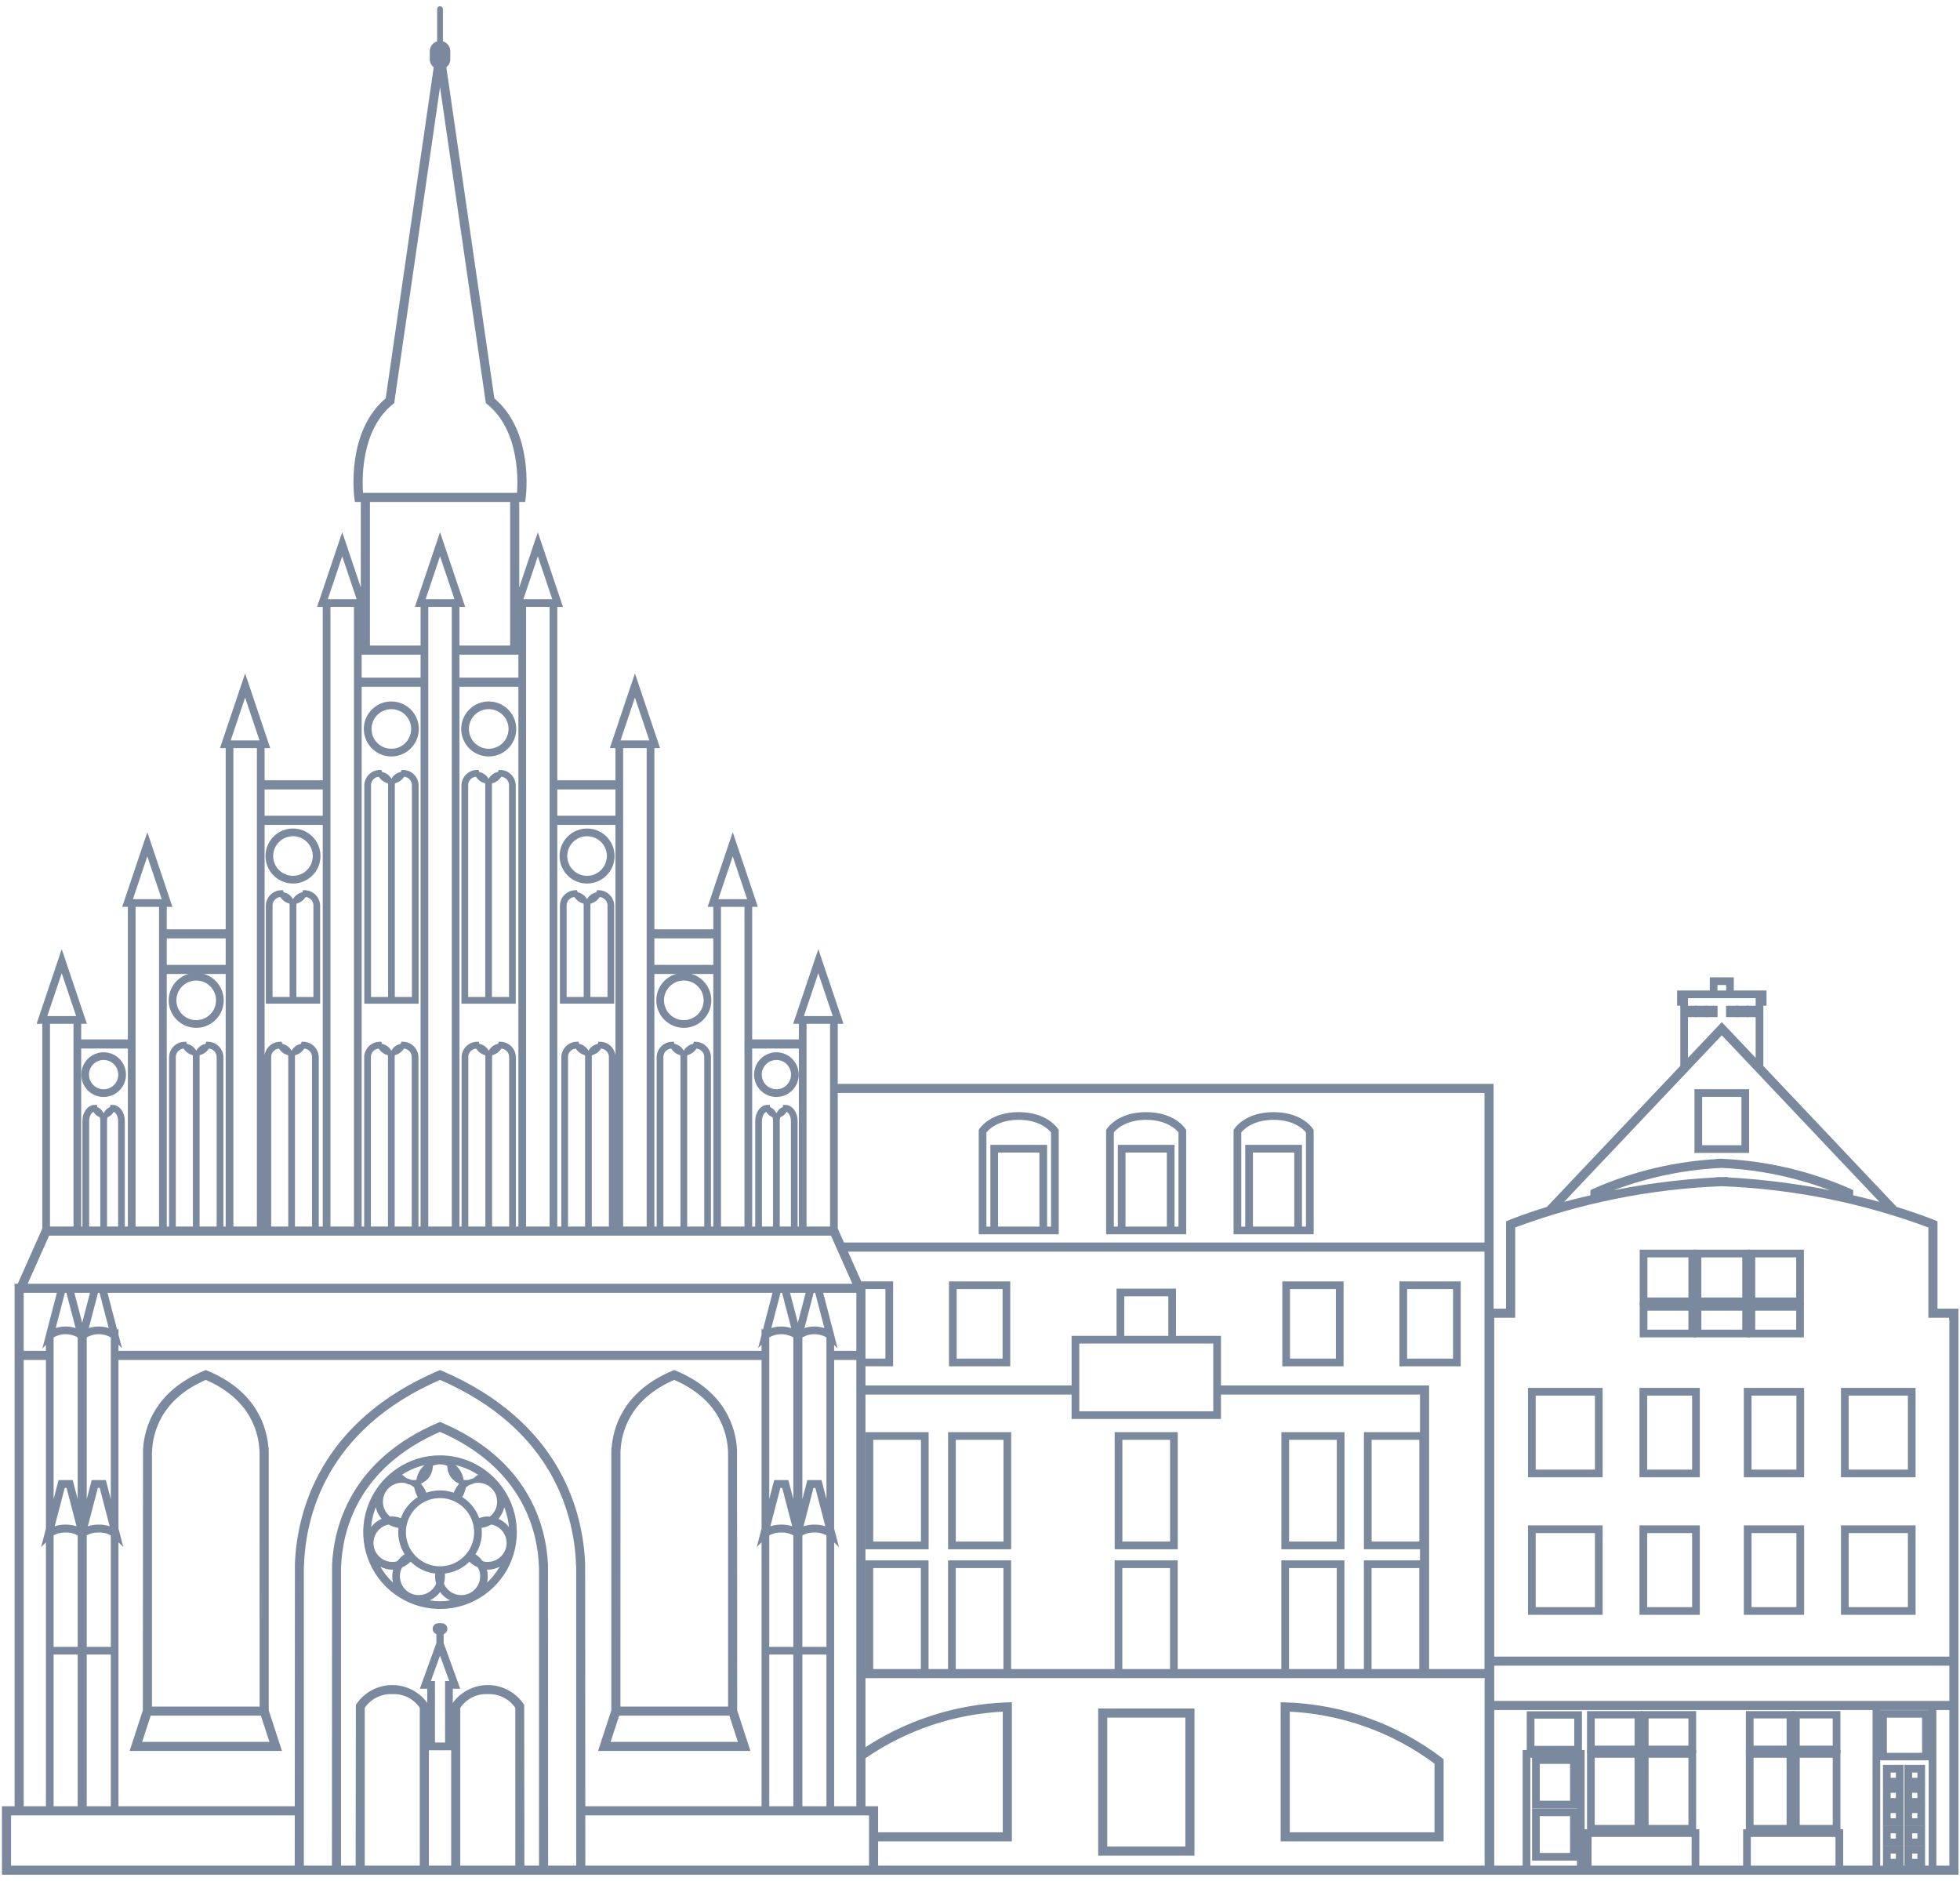<svg width="298" height="286" viewBox="0 0 298 286" fill="none" xmlns="http://www.w3.org/2000/svg">
<path d="M40.483 220.739L40.475 220.419H40.458C40.281 217.258 38.817 211.825 31.417 208.737L31.292 208.688L31.169 208.737C23.761 211.825 22.296 217.258 22.119 220.419L22.094 260.078L20.225 265.815H42.356L40.483 260.078V220.739ZM22.728 220.995L22.735 220.748C22.831 217.809 24.069 212.434 31.292 209.372C38.507 212.434 39.746 217.809 39.84 220.748L39.849 259.814H22.728V220.995ZM41.483 265.182H21.098L22.641 260.448H39.936L41.483 265.182Z" fill="#7A899E" stroke="#7A899E" stroke-width="0.75" stroke-miterlimit="10"/>
<path d="M29.836 148.27C29.083 148.269 28.346 148.491 27.72 148.909C27.093 149.327 26.605 149.921 26.316 150.616C26.027 151.311 25.951 152.077 26.097 152.815C26.243 153.554 26.605 154.233 27.137 154.766C27.669 155.299 28.347 155.662 29.085 155.81C29.823 155.958 30.589 155.883 31.285 155.596C31.981 155.308 32.576 154.821 32.995 154.195C33.414 153.57 33.638 152.834 33.639 152.081C33.638 151.072 33.237 150.104 32.524 149.39C31.811 148.675 30.845 148.273 29.836 148.27V148.27ZM29.836 155.464C29.165 155.465 28.51 155.267 27.952 154.895C27.395 154.523 26.96 153.994 26.703 153.375C26.446 152.756 26.379 152.074 26.509 151.417C26.64 150.759 26.962 150.155 27.436 149.681C27.91 149.207 28.514 148.885 29.172 148.754C29.829 148.624 30.511 148.691 31.13 148.948C31.749 149.205 32.278 149.64 32.65 150.197C33.022 150.755 33.22 151.41 33.219 152.081C33.218 152.978 32.861 153.838 32.227 154.472C31.593 155.106 30.733 155.463 29.836 155.464V155.464Z" fill="#7A899E" stroke="#7A899E" stroke-width="0.75" stroke-miterlimit="10"/>
<path d="M15.76 166.396C16.358 166.395 16.942 166.217 17.439 165.884C17.936 165.552 18.323 165.079 18.551 164.526C18.78 163.974 18.839 163.366 18.722 162.78C18.606 162.193 18.317 161.655 17.895 161.232C17.472 160.809 16.933 160.521 16.347 160.404C15.76 160.287 15.152 160.347 14.6 160.575C14.047 160.804 13.575 161.191 13.242 161.688C12.909 162.185 12.732 162.769 12.731 163.367C12.731 164.17 13.05 164.94 13.618 165.508C14.186 166.076 14.956 166.395 15.76 166.396V166.396ZM15.76 160.766C16.275 160.766 16.778 160.92 17.206 161.207C17.634 161.494 17.968 161.901 18.164 162.377C18.361 162.854 18.412 163.378 18.31 163.883C18.209 164.388 17.96 164.852 17.595 165.216C17.23 165.579 16.766 165.827 16.26 165.927C15.755 166.026 15.231 165.974 14.755 165.776C14.28 165.578 13.873 165.244 13.588 164.815C13.302 164.386 13.15 163.882 13.151 163.367C13.152 162.676 13.428 162.014 13.917 161.527C14.406 161.039 15.069 160.765 15.76 160.766V160.766Z" fill="#7A899E" stroke="#7A899E" stroke-width="0.75" stroke-miterlimit="10"/>
<path d="M63.272 119.492C63.287 118.96 63.091 118.444 62.726 118.057C62.361 117.669 61.857 117.442 61.325 117.426C61.209 117.816 60.971 118.158 60.645 118.401C60.319 118.645 59.923 118.776 59.516 118.776C59.109 118.776 58.714 118.645 58.388 118.401C58.062 118.158 57.823 117.816 57.707 117.426C57.176 117.443 56.673 117.671 56.309 118.058C55.945 118.445 55.749 118.961 55.764 119.492V152.22H63.272V119.492ZM59.383 151.94H56.036V119.492C56.02 119.262 56.052 119.032 56.129 118.815C56.205 118.598 56.326 118.399 56.483 118.231C56.64 118.063 56.83 117.929 57.041 117.837C57.252 117.745 57.48 117.698 57.71 117.698C57.94 117.698 58.167 117.745 58.379 117.837C58.59 117.929 58.779 118.063 58.937 118.231C59.093 118.399 59.214 118.598 59.291 118.815C59.368 119.032 59.399 119.262 59.383 119.492V151.94ZM63 151.94H59.654V119.492C59.638 119.262 59.669 119.032 59.746 118.815C59.823 118.598 59.943 118.399 60.1 118.231C60.257 118.062 60.447 117.928 60.658 117.836C60.869 117.744 61.097 117.697 61.327 117.697C61.557 117.697 61.785 117.744 61.996 117.836C62.207 117.928 62.397 118.062 62.554 118.231C62.711 118.399 62.831 118.598 62.908 118.815C62.985 119.032 63.016 119.262 63 119.492V151.94Z" fill="#7A899E" stroke="#7A899E" stroke-width="0.75" stroke-miterlimit="10"/>
<path d="M48.299 137.779C48.315 137.247 48.119 136.731 47.755 136.343C47.391 135.955 46.888 135.727 46.356 135.708C46.242 136.1 46.005 136.444 45.678 136.689C45.352 136.934 44.955 137.066 44.547 137.066C44.139 137.066 43.742 136.934 43.416 136.689C43.09 136.444 42.852 136.1 42.738 135.708C42.206 135.726 41.703 135.953 41.338 136.342C40.973 136.73 40.777 137.246 40.792 137.779V152.212H48.299V137.779ZM44.414 151.94H41.064V137.779C41.048 137.549 41.08 137.319 41.158 137.103C41.235 136.886 41.356 136.688 41.513 136.52C41.67 136.352 41.86 136.218 42.071 136.127C42.281 136.035 42.509 135.988 42.739 135.988C42.969 135.988 43.196 136.035 43.407 136.127C43.618 136.218 43.808 136.352 43.965 136.52C44.122 136.688 44.243 136.886 44.32 137.103C44.397 137.319 44.429 137.549 44.414 137.779V151.94ZM48.027 151.94H44.686V137.779C44.67 137.549 44.701 137.319 44.778 137.103C44.855 136.887 44.975 136.688 45.132 136.52C45.289 136.352 45.478 136.218 45.689 136.127C45.9 136.035 46.127 135.988 46.357 135.988C46.586 135.988 46.813 136.035 47.024 136.127C47.235 136.218 47.424 136.352 47.581 136.52C47.738 136.688 47.858 136.887 47.935 137.103C48.012 137.319 48.043 137.549 48.027 137.779V151.94Z" fill="#7A899E" stroke="#7A899E" stroke-width="0.75" stroke-miterlimit="10"/>
<path d="M111.71 260.078L111.685 220.419C111.508 217.258 110.043 211.825 102.634 208.737L102.512 208.688L102.388 208.737C94.988 211.825 93.523 217.258 93.346 220.419H93.329L93.321 220.739V260.078L91.449 265.815H113.578L111.71 260.078ZM93.963 220.748C94.058 217.809 95.296 212.434 102.512 209.372C109.735 212.434 110.974 217.809 111.068 220.748L111.076 220.995V259.814H93.955L93.963 220.748ZM93.868 260.448H111.163L112.706 265.182H92.321L93.868 260.448Z" fill="#7A899E" stroke="#7A899E" stroke-width="0.75" stroke-miterlimit="10"/>
<path d="M66.902 221.628C64.667 221.628 62.482 222.291 60.623 223.532C58.765 224.774 57.316 226.539 56.461 228.604C55.605 230.67 55.381 232.942 55.817 235.134C56.253 237.327 57.33 239.34 58.91 240.921C60.491 242.502 62.504 243.578 64.697 244.014C66.889 244.45 69.161 244.227 71.227 243.371C73.292 242.516 75.057 241.067 76.299 239.209C77.541 237.35 78.204 235.165 78.204 232.93C78.2 229.934 77.008 227.061 74.889 224.943C72.771 222.824 69.898 221.632 66.902 221.628V221.628ZM74.281 224.978C73.79 224.749 73.255 224.629 72.713 224.625C72.323 225.026 71.811 225.287 71.257 225.366C70.702 225.445 70.137 225.337 69.651 225.06C69.164 224.783 68.783 224.353 68.568 223.836C68.353 223.319 68.315 222.745 68.461 222.204C70.638 222.519 72.667 223.486 74.281 224.978V224.978ZM70.15 225.497C70.134 225.611 70.111 225.724 70.08 225.835C69.669 226.286 69.376 226.832 69.228 227.423C68.492 227.114 67.701 226.954 66.902 226.954C66.103 226.954 65.313 227.114 64.577 227.423C64.428 226.832 64.136 226.286 63.725 225.835C63.694 225.724 63.67 225.611 63.655 225.497C63.654 225.07 63.737 224.647 63.9 224.252C64.063 223.858 64.302 223.499 64.604 223.197C64.906 222.895 65.264 222.655 65.658 222.491C66.053 222.328 66.475 222.243 66.902 222.243C67.329 222.243 67.752 222.328 68.146 222.491C68.541 222.655 68.899 222.895 69.201 223.197C69.502 223.499 69.742 223.858 69.904 224.252C70.067 224.647 70.151 225.07 70.15 225.497V225.497ZM72.462 232.93C72.463 234.03 72.138 235.105 71.527 236.02C70.916 236.935 70.048 237.649 69.032 238.07C68.016 238.492 66.898 238.602 65.819 238.388C64.74 238.174 63.749 237.645 62.971 236.867C62.193 236.089 61.663 235.099 61.448 234.02C61.233 232.941 61.343 231.823 61.764 230.806C62.185 229.79 62.898 228.922 63.812 228.31C64.727 227.699 65.802 227.373 66.902 227.373C68.376 227.375 69.788 227.961 70.83 229.003C71.873 230.044 72.459 231.457 72.462 232.93V232.93ZM65.342 222.204C65.489 222.745 65.451 223.319 65.236 223.836C65.021 224.352 64.64 224.783 64.153 225.06C63.667 225.337 63.102 225.445 62.548 225.366C61.993 225.287 61.481 225.026 61.091 224.625C60.549 224.628 60.014 224.749 59.523 224.978C61.137 223.486 63.166 222.519 65.342 222.204V222.204ZM58.552 226.271C58.817 225.937 59.145 225.659 59.518 225.452C59.891 225.245 60.301 225.114 60.724 225.065C61.148 225.017 61.577 225.053 61.987 225.171C62.396 225.289 62.779 225.487 63.112 225.752C63.21 225.835 63.255 225.941 63.342 226.023C63.435 226.635 63.681 227.213 64.058 227.704C63.362 228.082 62.748 228.596 62.252 229.215C61.757 229.834 61.39 230.545 61.173 231.308C60.703 231.064 60.184 230.929 59.654 230.913C59.531 230.913 59.411 230.946 59.288 230.955C59.218 230.906 59.136 230.888 59.066 230.832C58.733 230.566 58.455 230.237 58.249 229.864C58.043 229.491 57.912 229.081 57.864 228.658C57.817 228.234 57.853 227.805 57.971 227.396C58.089 226.986 58.286 226.604 58.552 226.271V226.271ZM56.02 232.93C56.03 231.004 56.559 229.116 57.551 227.464C57.445 227.87 57.409 228.29 57.444 228.708C57.553 229.626 58.008 230.467 58.717 231.061C57.819 231.289 57.042 231.852 56.547 232.634C56.335 232.987 56.186 233.374 56.106 233.778C56.082 233.498 56.02 233.218 56.02 232.93H56.02ZM56.901 232.856C57.128 232.494 57.424 232.181 57.772 231.934C58.12 231.686 58.514 231.51 58.93 231.416C59.021 231.399 59.115 231.399 59.21 231.39C59.753 231.735 60.378 231.928 61.021 231.95C60.96 232.273 60.927 232.601 60.922 232.93C60.924 234.178 61.32 235.394 62.053 236.404C61.504 236.683 61.033 237.096 60.687 237.606C60.586 237.66 60.482 237.707 60.374 237.746C60.137 237.802 59.894 237.829 59.651 237.828C58.918 237.823 58.208 237.572 57.634 237.116C57.061 236.659 56.657 236.023 56.489 235.309C56.392 234.893 56.379 234.462 56.449 234.041C56.52 233.62 56.674 233.217 56.901 232.856V232.856ZM56.757 236.782C57.091 237.236 57.527 237.605 58.03 237.861C58.532 238.117 59.087 238.252 59.651 238.256C59.88 238.249 60.109 238.221 60.333 238.174C59.956 239.015 59.912 239.968 60.21 240.841C60.361 241.261 60.59 241.649 60.885 241.985C59.002 240.721 57.559 238.903 56.757 236.782H56.757ZM62.26 242.553C61.876 242.368 61.533 242.109 61.25 241.791C60.967 241.473 60.749 241.102 60.61 240.7C60.466 240.299 60.405 239.873 60.429 239.447C60.453 239.022 60.562 238.605 60.75 238.223C60.812 238.124 60.882 238.031 60.959 237.943C61.533 237.714 62.04 237.343 62.432 236.865C62.957 237.464 63.596 237.951 64.314 238.298C65.031 238.644 65.81 238.843 66.606 238.881C66.477 239.484 66.504 240.11 66.683 240.7C66.662 240.815 66.634 240.928 66.598 241.038C66.222 241.813 65.555 242.408 64.742 242.692C63.929 242.976 63.036 242.926 62.26 242.553H62.26ZM66.902 243.812C65.825 243.798 64.757 243.62 63.733 243.285C64.388 243.277 65.028 243.091 65.585 242.748C66.142 242.404 66.596 241.916 66.898 241.335C66.898 241.342 66.902 241.342 66.902 241.342C66.902 241.342 66.906 241.342 66.906 241.335C67.208 241.916 67.662 242.404 68.219 242.747C68.776 243.091 69.416 243.277 70.071 243.285C69.047 243.62 67.979 243.798 66.902 243.812V243.812ZM71.544 242.553C70.768 242.926 69.876 242.976 69.063 242.692C68.25 242.408 67.582 241.813 67.207 241.038C67.171 240.927 67.141 240.815 67.12 240.7C67.3 240.11 67.327 239.484 67.198 238.881C67.993 238.843 68.773 238.644 69.49 238.298C70.207 237.951 70.847 237.464 71.371 236.865C71.764 237.342 72.271 237.713 72.845 237.943C72.921 238.031 72.991 238.124 73.055 238.223C73.242 238.605 73.351 239.022 73.375 239.447C73.399 239.873 73.338 240.299 73.195 240.7C73.055 241.102 72.837 241.473 72.554 241.791C72.271 242.109 71.928 242.368 71.544 242.552V242.553ZM72.919 241.985C73.214 241.649 73.443 241.261 73.594 240.841C73.892 239.968 73.848 239.015 73.471 238.174C73.696 238.221 73.924 238.249 74.154 238.256C74.717 238.252 75.272 238.116 75.775 237.861C76.277 237.605 76.713 237.236 77.048 236.782C76.245 238.903 74.802 240.721 72.919 241.985V241.985ZM77.315 235.309C77.146 236.023 76.743 236.659 76.17 237.115C75.597 237.572 74.887 237.823 74.154 237.828C73.91 237.829 73.667 237.802 73.429 237.746C73.322 237.707 73.217 237.66 73.117 237.606C72.77 237.096 72.3 236.682 71.75 236.404C72.222 235.774 72.558 235.053 72.736 234.286C72.914 233.519 72.93 232.723 72.784 231.95C73.427 231.928 74.052 231.735 74.595 231.39C74.689 231.399 74.784 231.399 74.875 231.416C75.291 231.51 75.684 231.687 76.032 231.934C76.38 232.181 76.676 232.494 76.903 232.856C77.129 233.218 77.283 233.621 77.353 234.042C77.424 234.463 77.411 234.893 77.315 235.309V235.309ZM77.784 232.93C77.784 233.218 77.722 233.498 77.697 233.778C77.618 233.374 77.469 232.987 77.257 232.634C76.762 231.852 75.985 231.289 75.088 231.061C75.796 230.467 76.251 229.626 76.36 228.708C76.395 228.29 76.359 227.87 76.254 227.464C77.246 229.116 77.774 231.004 77.784 232.93V232.93ZM75.94 228.658C75.895 229.082 75.766 229.493 75.559 229.866C75.353 230.24 75.074 230.568 74.738 230.832C74.668 230.888 74.586 230.906 74.516 230.955C74.392 230.946 74.274 230.913 74.15 230.913C73.621 230.929 73.102 231.064 72.631 231.308C72.414 230.545 72.047 229.834 71.552 229.215C71.056 228.596 70.442 228.082 69.746 227.704C70.123 227.213 70.369 226.635 70.462 226.023C70.549 225.941 70.595 225.835 70.692 225.752C71.195 225.353 71.804 225.112 72.444 225.059C73.083 225.005 73.724 225.143 74.286 225.454C74.847 225.765 75.304 226.235 75.599 226.805C75.893 227.375 76.012 228.02 75.94 228.658V228.658Z" fill="#7A899E" stroke="#7A899E" stroke-width="0.75" stroke-miterlimit="10"/>
<path d="M67.079 248.094H67.178C67.303 248.093 67.422 248.043 67.51 247.954C67.599 247.865 67.648 247.745 67.648 247.62C67.648 247.495 67.599 247.375 67.51 247.286C67.422 247.198 67.303 247.147 67.178 247.146H66.626C66.501 247.148 66.381 247.198 66.293 247.287C66.206 247.375 66.156 247.495 66.156 247.62C66.156 247.745 66.206 247.865 66.293 247.953C66.381 248.042 66.501 248.092 66.626 248.094H66.725V249.847L64.367 256.357H65.338V265.708H68.467V256.357H69.438L67.079 249.847V248.094ZM68.836 255.938H68.046V265.288H65.758V255.938H64.968L66.902 250.595L68.836 255.938Z" fill="#7A899E" stroke="#7A899E" stroke-width="0.75" stroke-miterlimit="10"/>
<path d="M103.968 148.27C103.215 148.27 102.479 148.493 101.853 148.911C101.227 149.329 100.739 149.924 100.451 150.619C100.163 151.315 100.087 152.08 100.234 152.818C100.381 153.557 100.743 154.235 101.275 154.768C101.807 155.3 102.485 155.663 103.223 155.81C103.962 155.958 104.727 155.883 105.423 155.595C106.118 155.308 106.713 154.82 107.132 154.195C107.551 153.569 107.775 152.833 107.775 152.081C107.775 151.071 107.374 150.102 106.66 149.387C105.946 148.673 104.978 148.271 103.968 148.27V148.27ZM103.968 155.464C103.297 155.464 102.642 155.265 102.085 154.893C101.528 154.52 101.094 153.991 100.838 153.372C100.582 152.753 100.515 152.071 100.646 151.414C100.777 150.757 101.1 150.153 101.574 149.68C102.048 149.206 102.652 148.884 103.31 148.754C103.967 148.624 104.648 148.691 105.267 148.948C105.886 149.205 106.415 149.64 106.786 150.198C107.158 150.755 107.356 151.411 107.355 152.081C107.355 152.525 107.267 152.965 107.097 153.376C106.926 153.787 106.677 154.16 106.362 154.474C106.048 154.788 105.674 155.037 105.263 155.207C104.853 155.377 104.412 155.464 103.968 155.464V155.464Z" fill="#7A899E" stroke="#7A899E" stroke-width="0.75" stroke-miterlimit="10"/>
<path d="M118.044 166.396C118.642 166.396 119.227 166.219 119.724 165.886C120.221 165.554 120.609 165.082 120.838 164.53C121.068 163.977 121.128 163.369 121.011 162.782C120.895 162.196 120.607 161.657 120.185 161.233C119.762 160.81 119.223 160.522 118.637 160.404C118.05 160.287 117.442 160.346 116.889 160.575C116.336 160.803 115.864 161.19 115.531 161.687C115.198 162.184 115.02 162.769 115.019 163.367C115.02 164.169 115.338 164.939 115.905 165.506C116.472 166.074 117.241 166.394 118.044 166.396V166.396ZM118.044 160.766C118.559 160.766 119.063 160.919 119.491 161.205C119.92 161.492 120.254 161.899 120.451 162.375C120.648 162.851 120.699 163.375 120.598 163.881C120.497 164.386 120.249 164.85 119.884 165.214C119.519 165.579 119.055 165.826 118.549 165.926C118.043 166.026 117.52 165.974 117.044 165.776C116.568 165.579 116.161 165.244 115.875 164.815C115.589 164.386 115.437 163.882 115.438 163.367C115.441 162.677 115.716 162.016 116.205 161.529C116.693 161.042 117.354 160.767 118.044 160.766V160.766Z" fill="#7A899E" stroke="#7A899E" stroke-width="0.75" stroke-miterlimit="10"/>
<path d="M76.096 117.426C75.98 117.816 75.742 118.158 75.416 118.401C75.09 118.645 74.694 118.776 74.287 118.776C73.881 118.776 73.485 118.645 73.159 118.401C72.833 118.158 72.594 117.816 72.479 117.426C71.947 117.442 71.443 117.669 71.078 118.057C70.713 118.444 70.517 118.96 70.532 119.492V152.22H78.039V119.492C78.055 118.961 77.859 118.445 77.494 118.058C77.13 117.67 76.627 117.443 76.096 117.426ZM74.15 151.94H70.804V119.492C70.788 119.263 70.819 119.032 70.896 118.815C70.973 118.598 71.094 118.399 71.25 118.231C71.407 118.063 71.597 117.929 71.808 117.837C72.019 117.745 72.247 117.698 72.477 117.698C72.707 117.698 72.935 117.745 73.146 117.837C73.357 117.929 73.547 118.063 73.704 118.231C73.861 118.399 73.981 118.598 74.058 118.815C74.135 119.032 74.166 119.263 74.15 119.492V151.94ZM77.767 151.94H74.421V119.492C74.405 119.263 74.437 119.032 74.513 118.815C74.59 118.598 74.711 118.399 74.868 118.231C75.025 118.063 75.215 117.929 75.425 117.837C75.636 117.745 75.864 117.698 76.094 117.698C76.324 117.698 76.552 117.745 76.763 117.837C76.974 117.929 77.164 118.063 77.321 118.231C77.478 118.399 77.598 118.598 77.675 118.815C77.752 119.032 77.783 119.263 77.767 119.492V151.94Z" fill="#7A899E" stroke="#7A899E" stroke-width="0.75" stroke-miterlimit="10"/>
<path d="M91.066 135.708C90.952 136.1 90.714 136.444 90.388 136.689C90.062 136.934 89.665 137.066 89.257 137.066C88.849 137.066 88.452 136.934 88.126 136.689C87.799 136.444 87.561 136.1 87.447 135.708C86.916 135.727 86.413 135.955 86.049 136.343C85.685 136.731 85.49 137.247 85.505 137.779V152.212H93.012V137.779C93.027 137.246 92.831 136.73 92.466 136.342C92.102 135.954 91.598 135.726 91.066 135.708V135.708ZM89.118 151.94H85.776V137.779C85.76 137.549 85.792 137.319 85.868 137.103C85.945 136.886 86.066 136.688 86.222 136.52C86.379 136.352 86.569 136.218 86.779 136.127C86.99 136.035 87.217 135.988 87.447 135.988C87.677 135.988 87.904 136.035 88.115 136.127C88.325 136.218 88.515 136.352 88.672 136.52C88.829 136.688 88.949 136.886 89.026 137.103C89.103 137.319 89.134 137.549 89.118 137.779V151.94ZM92.74 151.94H89.391V137.779C89.375 137.549 89.407 137.319 89.484 137.103C89.561 136.886 89.682 136.688 89.84 136.52C89.996 136.352 90.186 136.218 90.397 136.127C90.608 136.035 90.835 135.988 91.065 135.988C91.295 135.988 91.523 136.035 91.734 136.127C91.945 136.218 92.134 136.352 92.291 136.52C92.448 136.688 92.569 136.886 92.647 137.103C92.724 137.319 92.756 137.549 92.74 137.779V151.94Z" fill="#7A899E" stroke="#7A899E" stroke-width="0.75" stroke-miterlimit="10"/>
<path d="M226.078 165.786V189.27H128.202L128.515 189.905H226.078V254.11H216.908V211.001H185.262V203.462H178.426V196.284H170.137V203.462H163.301V211.001H131.21V207.339H135.417V195.18H131.133L131.14 195.535H130.86L127 186.85V165.786H226.078ZM207.747 218.097V235.152H216.274V237.589H207.742V254.11H204.034V237.589H195.189V254.11H178.686V237.589H169.845V254.11H153.357V237.589H144.516V254.11H140.804V237.589H131.964V254.11H131.21V211.635H163.301V215.348H185.262V211.635H216.274V218.097H207.747ZM216.171 218.517V234.733H208.166V218.517H216.171ZM216.163 238.009V254.11H208.162V238.009H216.163ZM203.614 238.009V254.11H195.609V238.009H203.614ZM178.265 238.009V254.11H170.265V238.009H178.265ZM152.938 238.009V254.11H144.936V238.009H152.938ZM140.384 238.009V254.11H132.384V238.009H140.384ZM184.842 203.881V214.928H163.72V203.881H184.842ZM170.557 203.462V196.704H178.007V203.462H170.557ZM131.21 206.919V195.6H134.996V206.919L131.21 206.919ZM131.21 274.976V267.099C137.582 262.669 145.084 260.145 152.838 259.822V278.927H133.136V274.976L131.21 274.976ZM126.448 232.436V206.375H130.576V274.976H126.448V233.564L126.847 233.967L126.448 232.436ZM126.448 205.742V203.528L126.637 203.725L126.445 202.967L124.671 196.168H130.576V205.742L126.448 205.742ZM116.163 203.528V205.742H17.641V203.528L17.831 203.716L17.641 202.992V202.861C17.624 202.878 17.628 202.869 17.612 202.885V202.878L17.539 202.605L15.863 196.168H117.941L116.266 202.605L116.192 202.878V202.885C116.176 202.869 116.18 202.878 116.163 202.861V202.992L115.974 203.716L116.163 203.528ZM7.776 250.743V233.202C8.433 232.787 9.201 232.581 9.977 232.609C10.757 232.579 11.527 232.789 12.184 233.211V250.743H7.776ZM12.184 251.163V274.976H7.776V251.163H12.184ZM9.977 232.157C9.211 232.137 8.453 232.316 7.776 232.675V232.626L9.549 225.826H10.409L12.184 232.634V232.675C11.504 232.317 10.745 232.139 9.977 232.157V232.157ZM10.763 225.382H9.195L7.776 230.823V203.124C7.818 203.087 7.863 203.054 7.911 203.025C8.536 202.654 9.25 202.458 9.977 202.458C10.705 202.458 11.419 202.654 12.044 203.025C12.13 203.083 12.151 203.1 12.184 203.124V230.823L10.763 225.382ZM7.916 202.523L9.574 196.168H10.385L12.044 202.523C11.403 202.204 10.696 202.037 9.98 202.037C9.264 202.037 8.557 202.204 7.916 202.523V202.523ZM10.825 196.168H14.172L12.496 202.589L10.825 196.168ZM14.612 196.168H15.423L17.081 202.523C16.439 202.204 15.733 202.037 15.017 202.037C14.3 202.037 13.594 202.204 12.953 202.523L14.612 196.168ZM12.813 251.163H17.221V274.976H12.813V251.163ZM12.813 250.743V233.202C13.471 232.787 14.238 232.581 15.015 232.609C15.795 232.579 16.564 232.789 17.221 233.211V250.743H12.813ZM15.015 232.157C14.249 232.138 13.49 232.316 12.813 232.675V232.626L14.586 225.826H15.447L17.221 232.634V232.675C16.542 232.317 15.782 232.139 15.015 232.157H15.015ZM15.801 225.382H14.233L12.813 230.823V203.124C12.855 203.087 12.9 203.054 12.948 203.025C13.574 202.654 14.287 202.458 15.014 202.458C15.742 202.458 16.456 202.654 17.081 203.025C17.167 203.083 17.188 203.1 17.221 203.124V230.823L15.801 225.382ZM118.381 196.168H119.193L120.85 202.523C120.209 202.204 119.503 202.037 118.786 202.037C118.07 202.037 117.364 202.204 116.723 202.523L118.381 196.168ZM116.583 251.163H120.991V274.976H116.583V251.163ZM116.583 250.743V233.211C117.239 232.789 118.009 232.579 118.789 232.609C119.566 232.581 120.333 232.787 120.991 233.202V250.743H116.583ZM118.789 232.157C118.022 232.139 117.262 232.317 116.583 232.675V232.634L118.357 225.826H119.217L120.991 232.626V232.675C120.313 232.316 119.555 232.138 118.789 232.157V232.157ZM119.571 225.382H118.003L116.583 230.823V203.124C116.616 203.1 116.637 203.083 116.723 203.025C117.348 202.654 118.062 202.458 118.789 202.458C119.516 202.458 120.23 202.654 120.856 203.025C120.904 203.054 120.949 203.087 120.991 203.124V230.823L119.571 225.382ZM119.633 196.168H122.978L121.307 202.589L119.633 196.168ZM123.419 196.168H124.229L125.888 202.523C125.247 202.204 124.541 202.037 123.824 202.037C123.108 202.037 122.402 202.204 121.76 202.523L123.419 196.168ZM121.62 251.163H126.028V274.976H121.62V251.163ZM121.62 250.743V233.211C122.277 232.789 123.047 232.579 123.827 232.609C124.604 232.581 125.371 232.787 126.028 233.202V250.743H121.62ZM123.827 232.157C123.059 232.139 122.3 232.317 121.62 232.675V232.634L123.395 225.826H124.255L126.028 232.626V232.675C125.351 232.316 124.593 232.138 123.827 232.157V232.157ZM124.609 225.382H123.041L121.62 230.823V203.124C121.654 203.1 121.675 203.083 121.76 203.025C122.386 202.654 123.099 202.458 123.827 202.458C124.554 202.458 125.268 202.654 125.893 203.025C125.941 203.054 125.986 203.087 126.028 203.124V230.823L124.609 225.382ZM121.703 154.846L124.419 146.779L127.132 154.846H121.703ZM126.579 155.266V186.843H122.254V155.266H126.579ZM121.835 159.028V186.843H120.896V170.412C120.896 169.277 120.226 168.346 119.402 168.346C119.368 168.683 119.211 168.994 118.96 169.221C118.71 169.448 118.384 169.573 118.046 169.573C117.708 169.573 117.382 169.448 117.132 169.221C116.881 168.994 116.724 168.683 116.69 168.346C115.867 168.346 115.2 169.277 115.2 170.412V186.843H113.986V159.028L121.835 159.028ZM120.625 170.412V186.843H118.18V170.412C118.18 169.424 118.728 168.618 119.402 168.618C120.077 168.618 120.625 169.424 120.625 170.412L120.625 170.412ZM117.908 170.412V186.843H115.471V170.412C115.471 169.424 116.019 168.618 116.69 168.618C117.361 168.618 117.908 169.424 117.908 170.412V170.412ZM108.693 137.075L111.406 129.012L114.117 137.075H108.693ZM113.566 137.494V186.843H109.245V137.494L113.566 137.494ZM108.826 142.286V147.059H99.115V142.286L108.826 142.286ZM105.779 158.748C105.665 159.14 105.427 159.484 105.101 159.729C104.775 159.974 104.378 160.106 103.97 160.106C103.563 160.106 103.166 159.974 102.84 159.729C102.514 159.484 102.276 159.14 102.162 158.748C101.629 158.766 101.125 158.995 100.76 159.383C100.395 159.772 100.199 160.29 100.214 160.823V186.843H99.115V147.694H108.825V186.843H107.721V160.823C107.738 160.291 107.542 159.773 107.178 159.385C106.814 158.996 106.311 158.767 105.779 158.748V158.748ZM107.45 160.823V186.843H104.104V160.823C104.088 160.594 104.119 160.363 104.196 160.146C104.273 159.929 104.393 159.73 104.55 159.562C104.707 159.394 104.897 159.259 105.108 159.168C105.319 159.076 105.547 159.028 105.777 159.028C106.007 159.028 106.235 159.076 106.446 159.168C106.657 159.259 106.847 159.394 107.004 159.562C107.161 159.73 107.281 159.929 107.358 160.146C107.435 160.363 107.466 160.594 107.45 160.823V160.823ZM103.833 160.823V186.843H100.486V160.823C100.47 160.593 100.502 160.363 100.578 160.146C100.655 159.929 100.776 159.73 100.933 159.562C101.09 159.394 101.28 159.259 101.491 159.168C101.702 159.076 101.93 159.028 102.16 159.028C102.39 159.028 102.618 159.076 102.829 159.168C103.04 159.259 103.23 159.394 103.387 159.562C103.544 159.73 103.664 159.929 103.741 160.146C103.818 160.363 103.849 160.593 103.833 160.823V160.823ZM93.823 112.941L96.535 104.874L99.248 112.941H93.823ZM98.696 113.36V186.843H94.37V113.36H98.696ZM93.951 119.641V124.394H84.357V119.641H93.951ZM91.28 158.748C91.166 159.14 90.928 159.484 90.602 159.729C90.276 159.974 89.879 160.106 89.471 160.106C89.063 160.106 88.666 159.974 88.34 159.729C88.014 159.484 87.776 159.14 87.662 158.748C87.129 158.766 86.625 158.995 86.26 159.384C85.895 159.772 85.699 160.29 85.715 160.823V186.843H84.357V125.028H93.951V186.843H93.222V160.823C93.238 160.291 93.043 159.774 92.679 159.385C92.315 158.996 91.812 158.767 91.28 158.748L91.28 158.748ZM92.951 160.823V186.843H89.605V160.823C89.589 160.594 89.62 160.363 89.697 160.146C89.774 159.929 89.894 159.73 90.051 159.562C90.208 159.394 90.398 159.259 90.609 159.168C90.82 159.076 91.048 159.028 91.278 159.028C91.508 159.028 91.736 159.076 91.947 159.168C92.158 159.259 92.348 159.394 92.504 159.562C92.661 159.73 92.782 159.929 92.859 160.146C92.936 160.363 92.967 160.594 92.951 160.823L92.951 160.823ZM89.333 160.823V186.843H85.986V160.823C85.97 160.593 86.002 160.363 86.078 160.146C86.155 159.929 86.276 159.73 86.433 159.562C86.59 159.394 86.78 159.259 86.991 159.167C87.202 159.076 87.43 159.028 87.66 159.028C87.89 159.028 88.118 159.076 88.329 159.167C88.54 159.259 88.73 159.394 88.886 159.562C89.043 159.73 89.164 159.929 89.241 160.146C89.318 160.363 89.349 160.593 89.333 160.823V160.823ZM81.773 83.398L84.485 91.464H79.06L81.773 83.398ZM83.937 91.884V186.843H79.612V91.884H83.937ZM79.192 91.884V98.515H78.57V91.884H79.192ZM76.117 158.748C76.003 159.14 75.766 159.484 75.439 159.729C75.113 159.974 74.716 160.106 74.309 160.106C73.901 160.106 73.504 159.974 73.178 159.729C72.852 159.484 72.614 159.14 72.5 158.748C71.968 158.767 71.464 158.996 71.1 159.385C70.736 159.773 70.541 160.291 70.557 160.823V186.843H69.483V104.026H79.192V186.843H78.06V160.823C78.076 160.291 77.881 159.773 77.517 159.385C77.153 158.996 76.649 158.767 76.117 158.748L76.117 158.748ZM77.788 160.823V186.843H74.442V160.823C74.426 160.594 74.457 160.363 74.534 160.146C74.611 159.929 74.732 159.73 74.888 159.562C75.046 159.394 75.235 159.259 75.446 159.168C75.657 159.076 75.885 159.028 76.115 159.028C76.345 159.028 76.573 159.076 76.784 159.168C76.995 159.259 77.185 159.394 77.342 159.562C77.499 159.73 77.62 159.929 77.696 160.146C77.773 160.363 77.804 160.594 77.788 160.823V160.823ZM74.17 160.823V186.843H70.829V160.823C70.812 160.594 70.844 160.363 70.92 160.146C70.996 159.929 71.117 159.73 71.274 159.562C71.43 159.394 71.62 159.259 71.831 159.168C72.042 159.076 72.27 159.028 72.5 159.028C72.73 159.028 72.957 159.076 73.168 159.168C73.379 159.259 73.569 159.394 73.726 159.562C73.882 159.73 74.003 159.929 74.079 160.146C74.156 160.363 74.187 160.594 74.17 160.823L74.17 160.823ZM64.19 91.464L66.902 83.398L69.615 91.464H64.19ZM69.064 91.884V186.843H64.741V91.884H69.064ZM70.108 91.608L66.902 82.081L63.697 91.608L63.605 91.884H64.321V98.515H55.868V75.94H77.937V98.515H69.483V91.884H70.199L70.108 91.608ZM69.483 103.392V99.148H79.192V103.392L69.483 103.392ZM54.847 75.306C54.699 73.693 54.213 65.412 59.486 61.165L59.584 61.09L66.902 10.619L74.22 61.09L74.318 61.165C79.591 65.412 79.106 73.693 78.957 75.306H54.847ZM64.321 99.148V103.392H54.613V99.148H64.321ZM61.304 158.748C61.191 159.14 60.953 159.484 60.627 159.729C60.301 159.974 59.904 160.106 59.496 160.106C59.088 160.106 58.691 159.974 58.365 159.729C58.039 159.484 57.801 159.14 57.688 158.748C57.155 158.767 56.652 158.996 56.288 159.385C55.923 159.773 55.728 160.291 55.744 160.823V186.843H54.613V104.026H64.321V186.843H63.247V160.823C63.263 160.291 63.068 159.773 62.704 159.385C62.34 158.996 61.837 158.767 61.304 158.748L61.304 158.748ZM62.976 160.823V186.843H59.633V160.823C59.617 160.594 59.648 160.363 59.725 160.146C59.801 159.929 59.922 159.73 60.078 159.562C60.235 159.394 60.425 159.259 60.636 159.168C60.847 159.076 61.075 159.028 61.305 159.028C61.535 159.028 61.762 159.076 61.973 159.168C62.184 159.259 62.374 159.394 62.531 159.562C62.687 159.73 62.808 159.929 62.884 160.146C62.961 160.363 62.992 160.594 62.976 160.823V160.823ZM59.362 160.823V186.843H56.017V160.823C56 160.594 56.032 160.363 56.108 160.146C56.185 159.929 56.306 159.73 56.463 159.562C56.62 159.394 56.809 159.259 57.02 159.168C57.232 159.076 57.459 159.028 57.689 159.028C57.919 159.028 58.147 159.076 58.358 159.168C58.569 159.259 58.759 159.394 58.916 159.562C59.073 159.73 59.194 159.929 59.27 160.146C59.347 160.363 59.378 160.594 59.362 160.823V160.823ZM55.234 98.515H54.613V91.884H55.234V98.515ZM49.32 91.464L52.032 83.398L54.744 91.464H49.32ZM54.193 91.884V186.843H49.867V91.884H54.193ZM49.447 119.641V124.394H39.854V119.641H49.447ZM46.142 158.748C46.028 159.14 45.79 159.484 45.464 159.729C45.138 159.974 44.741 160.106 44.334 160.106C43.926 160.106 43.529 159.974 43.203 159.729C42.877 159.484 42.639 159.14 42.525 158.748C41.993 158.767 41.489 158.996 41.125 159.385C40.761 159.773 40.566 160.291 40.582 160.823V186.843H39.854V125.028H49.447V186.843H48.09V160.823C48.105 160.29 47.909 159.772 47.544 159.383C47.179 158.995 46.675 158.766 46.142 158.748L46.142 158.748ZM47.818 160.823V186.843H44.471V160.823C44.455 160.593 44.486 160.363 44.563 160.146C44.64 159.929 44.76 159.73 44.917 159.562C45.074 159.394 45.264 159.259 45.475 159.168C45.686 159.076 45.914 159.028 46.144 159.028C46.374 159.028 46.602 159.076 46.813 159.168C47.024 159.259 47.214 159.394 47.371 159.562C47.528 159.73 47.649 159.929 47.725 160.146C47.802 160.363 47.834 160.593 47.818 160.823V160.823ZM44.2 160.823V186.843H40.854V160.823C40.838 160.594 40.869 160.363 40.946 160.146C41.022 159.929 41.143 159.73 41.3 159.562C41.457 159.394 41.647 159.259 41.858 159.168C42.069 159.076 42.297 159.028 42.527 159.028C42.757 159.028 42.984 159.076 43.196 159.168C43.407 159.259 43.596 159.394 43.753 159.562C43.91 159.73 44.031 159.929 44.108 160.146C44.185 160.363 44.216 160.594 44.2 160.823V160.823ZM34.556 112.941L37.268 104.874L39.98 112.941H34.556ZM39.434 113.36V186.843H35.108V113.36H39.434ZM34.688 142.286V147.059H24.979V142.286L34.688 142.286ZM31.643 158.748C31.529 159.14 31.291 159.484 30.965 159.729C30.639 159.974 30.242 160.106 29.834 160.106C29.426 160.106 29.029 159.974 28.703 159.729C28.377 159.484 28.139 159.14 28.025 158.748C27.493 158.767 26.99 158.996 26.625 159.385C26.261 159.773 26.066 160.291 26.082 160.823V186.843H24.979V147.694H34.688V186.843H33.589V160.823C33.605 160.29 33.409 159.772 33.045 159.384C32.68 158.995 32.175 158.766 31.643 158.748L31.643 158.748ZM33.317 160.823V186.843H29.971V160.823C29.955 160.593 29.986 160.363 30.063 160.146C30.14 159.929 30.26 159.73 30.417 159.561C30.574 159.393 30.764 159.259 30.975 159.167C31.186 159.075 31.414 159.028 31.644 159.028C31.874 159.028 32.102 159.075 32.313 159.167C32.524 159.259 32.714 159.393 32.871 159.561C33.028 159.73 33.149 159.929 33.225 160.146C33.302 160.363 33.333 160.593 33.317 160.823V160.823ZM29.7 160.823V186.843H26.354V160.823C26.338 160.593 26.369 160.363 26.446 160.146C26.523 159.929 26.643 159.73 26.8 159.562C26.957 159.393 27.147 159.259 27.358 159.167C27.569 159.075 27.797 159.028 28.027 159.028C28.257 159.028 28.485 159.075 28.696 159.167C28.907 159.259 29.097 159.393 29.254 159.562C29.411 159.73 29.532 159.929 29.608 160.146C29.685 160.363 29.716 160.593 29.7 160.823V160.823ZM19.687 137.075L22.399 129.012L25.111 137.075H19.687ZM24.559 137.494V186.843H20.239V137.494L24.559 137.494ZM19.819 159.028V186.843H18.604V170.412C18.604 169.277 17.937 168.346 17.114 168.346C17.081 168.683 16.923 168.994 16.672 169.221C16.422 169.448 16.096 169.573 15.758 169.573C15.42 169.573 15.094 169.448 14.844 169.221C14.593 168.994 14.435 168.683 14.402 168.346C13.579 168.346 12.908 169.277 12.908 170.412V186.843H11.97V159.028L19.819 159.028ZM18.333 170.412V186.843H15.896V170.412C15.896 169.424 16.443 168.618 17.114 168.618C17.785 168.618 18.333 169.424 18.333 170.412L18.333 170.412ZM15.624 170.412V186.843H13.18V170.412C13.18 169.424 13.728 168.618 14.402 168.618C15.076 168.618 15.624 169.424 15.624 170.412L15.624 170.412ZM6.672 154.846L9.384 146.779L12.102 154.846H6.672ZM11.55 155.266V186.843H7.224V155.266L11.55 155.266ZM7.22 187.476H126.585L130.173 195.535H3.63L7.22 187.476ZM3.228 196.168H9.134L7.36 202.967L7.166 203.725L7.356 203.528V205.742H3.228V196.168ZM3.228 206.375H7.356V232.436L6.957 233.967L7.356 233.564V274.976H3.228V206.375ZM45.187 283.999H1.302V275.611H45.192L45.187 283.999ZM64.199 283.999H55.082V259.527C55.57 258.771 56.247 258.157 57.047 257.745C57.846 257.334 58.739 257.139 59.638 257.18C60.538 257.131 61.435 257.323 62.236 257.735C63.038 258.148 63.715 258.766 64.199 259.527V283.999ZM78.723 283.999H69.606V259.527C70.089 258.766 70.766 258.148 71.568 257.735C72.369 257.323 73.266 257.131 74.166 257.18C75.064 257.139 75.958 257.334 76.757 257.745C77.557 258.157 78.235 258.771 78.723 259.527L78.723 283.999ZM82.327 283.999H79.356L79.323 259.303C78.756 258.455 77.989 257.76 77.089 257.279C76.189 256.798 75.184 256.547 74.164 256.547C73.144 256.547 72.139 256.798 71.24 257.279C70.34 257.76 69.573 258.455 69.006 259.303L68.972 259.444V283.999H64.832V259.444L64.799 259.303C64.232 258.455 63.464 257.76 62.565 257.279C61.665 256.798 60.66 256.547 59.64 256.547C58.62 256.547 57.615 256.798 56.715 257.279C55.815 257.76 55.048 258.455 54.481 259.303L54.449 283.999H51.476V238.503L51.484 238.256C51.657 232.824 53.901 222.888 66.902 217.266C79.904 222.888 82.147 232.824 82.32 238.256L82.327 238.503V283.999ZM87.983 283.999H82.962L82.942 237.927C82.686 232.264 80.221 222.27 67.021 216.623L66.902 216.574L66.783 216.623C53.584 222.27 51.119 232.264 50.863 237.927L50.842 283.999H45.822V238.339L45.837 238.034C46.077 230.609 49.13 217.035 66.902 209.372C84.674 217.035 87.728 230.609 87.966 238.034L87.983 238.339L87.983 283.999ZM67.021 208.737L66.902 208.689L66.783 208.737C48.818 216.426 45.533 230.057 45.216 237.704L45.192 274.976H17.641V233.564L18.041 233.96L17.641 232.428V206.375H116.163V232.428L115.764 233.96L116.163 233.564V274.976H88.613L88.588 237.704C88.272 230.057 84.987 216.426 67.021 208.737L67.021 208.737ZM132.503 283.999H88.617L88.613 275.611H132.503L132.503 283.999ZM226.098 283.999H133.136V279.563H153.472V259.172L153.148 259.18C145.31 259.452 137.707 261.925 131.21 266.317V254.743H226.098L226.098 283.999ZM260.753 149.373H262.816V150.953H260.753V149.373ZM255.781 152.097V151.373H267.79V152.097H267.306V161.761L262.012 156.172L261.782 155.933L256.267 161.761V152.097L255.781 152.097ZM261.782 156.847L286.966 183.451C285.349 182.982 283.476 182.488 281.385 182.01V181.171L281.208 181.08C275.21 178.432 268.779 176.903 262.231 176.569L261.914 176.537C261.87 176.536 261.826 176.538 261.782 176.544C261.74 176.538 261.697 176.536 261.654 176.537L261.338 176.544V176.569C254.789 176.903 248.357 178.432 242.359 181.08L242.183 181.171V182.01C240.092 182.488 238.216 182.982 236.597 183.451L261.782 156.847ZM261.991 179.319C261.931 179.316 261.871 179.319 261.811 179.327C261.733 179.32 261.655 179.318 261.576 179.319L261.251 179.327V179.351C255.046 179.665 248.879 180.505 242.816 181.862V181.566C248.785 178.979 255.173 177.492 261.671 177.179L261.749 177.17L261.897 177.179C268.395 177.492 274.783 178.979 280.751 181.566V181.862C274.689 180.505 268.522 179.665 262.317 179.351V179.31L261.991 179.319ZM240.137 283.999H232.301V266.844H240.137V283.999ZM257.568 283.999H241.607V278.887H257.568V283.999ZM279.442 283.999H265.823V278.887H279.442V283.999ZM285.077 283.999H279.862V278.467H265.403V283.999H257.988V278.467H241.187V283.999H240.557V266.425H231.881V283.999H226.81V259.592H285.077V283.999ZM293.613 283.999H285.497V259.592H293.613V283.999ZM296.758 283.999H294.033V259.592H296.758V283.999ZM296.758 258.958H226.81V252.851H296.758V258.958ZM296.758 252.217H226.81V199.963H229.996V186.348C240.118 182.549 250.782 180.395 261.584 179.969L261.704 179.952L261.984 179.969C272.785 180.396 283.447 182.549 293.567 186.348V199.963H296.716V200.276H296.758V252.217ZM297.391 283.999V199.33H294.201V185.929L294.012 185.846C293.963 185.821 291.818 184.932 288.172 183.814L267.726 162.205V152.517H268.21V150.953H263.236V148.953H260.333V150.953H255.361V152.517H255.848V162.197L235.388 183.814C231.745 184.932 229.601 185.821 229.552 185.846L229.362 185.929V199.33H226.712V165.152H127V155.266H127.716L127.626 154.986L124.419 145.463L124.217 146.056L121.118 155.266H121.835V158.394H113.986V137.494H114.701L114.611 137.219L111.406 127.691L111.204 128.284L108.109 137.494H108.826V141.651H99.116V113.36H99.832L99.742 113.08L96.535 103.553L96.333 104.145L93.239 113.36H93.951V118.991H84.357V91.884H85.069L84.978 91.608L81.773 82.081L81.57 82.673L78.57 91.604V75.94H79.517L79.554 75.66C79.607 75.257 80.805 65.688 74.812 60.753L67.453 10.026C67.635 9.94 67.789 9.806 67.9 9.638C68.011 9.471 68.075 9.276 68.083 9.075V7.759C68.08 7.46 67.963 7.175 67.755 6.96C67.548 6.746 67.266 6.619 66.968 6.606V1.383C66.968 1.375 66.966 1.366 66.963 1.358C66.96 1.35 66.955 1.343 66.949 1.337C66.943 1.33 66.935 1.326 66.927 1.322C66.919 1.319 66.911 1.317 66.902 1.317C66.893 1.317 66.885 1.319 66.877 1.322C66.869 1.325 66.861 1.33 66.855 1.336C66.849 1.343 66.844 1.35 66.841 1.358C66.837 1.366 66.835 1.375 66.836 1.383V6.606C66.537 6.619 66.256 6.746 66.049 6.96C65.841 7.175 65.724 7.46 65.721 7.759V9.075C65.73 9.276 65.793 9.471 65.904 9.638C66.015 9.806 66.169 9.94 66.351 10.026L58.991 60.753C52.999 65.688 54.196 75.257 54.251 75.66L54.288 75.94H55.234V91.604L52.233 82.673L52.032 82.081L48.826 91.608L48.735 91.884H49.447V118.991H39.853V113.36H40.565L37.47 104.145L37.268 103.553L34.062 113.08L33.971 113.36H34.688V141.651H24.979V137.494H25.695L22.601 128.284L22.399 127.691L19.192 137.219L19.102 137.494H19.819V158.394H11.97V155.266H12.686L9.586 146.056L9.384 145.463L6.178 154.986L6.087 155.266H6.804V186.85L2.944 195.535H2.594V274.976H0.668V284.632H297.395L297.391 283.999Z" fill="#7A899E" stroke="#7A899E" stroke-width="0.75" stroke-miterlimit="10"/>
<path d="M272.429 260.506H265.82V266.128H272.429V260.506ZM272.009 265.757H266.24V260.868H272.009V265.757Z" fill="#7A899E" stroke="#7A899E" stroke-width="0.75" stroke-miterlimit="10"/>
<path d="M272.429 266.425H265.82V278.228H272.429V266.425ZM272.009 277.81H266.24V266.844H272.009V277.81Z" fill="#7A899E" stroke="#7A899E" stroke-width="0.75" stroke-miterlimit="10"/>
<path d="M279.446 260.506H272.837V266.128H279.446V260.506ZM279.027 265.757H273.257V260.868H279.027V265.757Z" fill="#7A899E" stroke="#7A899E" stroke-width="0.75" stroke-miterlimit="10"/>
<path d="M279.446 266.425H272.837V278.228H279.446V266.425ZM279.027 277.81H273.257V266.844H279.027V277.81Z" fill="#7A899E" stroke="#7A899E" stroke-width="0.75" stroke-miterlimit="10"/>
<path d="M249.315 260.506H241.668V266.128H249.315V260.506ZM248.896 265.757H242.088V260.868H248.896V265.757Z" fill="#7A899E" stroke="#7A899E" stroke-width="0.75" stroke-miterlimit="10"/>
<path d="M249.315 266.425H241.668V278.228H249.315V266.425ZM248.896 277.81H242.088V266.844H248.896V277.81Z" fill="#7A899E" stroke="#7A899E" stroke-width="0.75" stroke-miterlimit="10"/>
<path d="M257.506 260.506H249.858V266.128H257.506V260.506ZM257.086 265.757H250.278V260.868H257.086V265.757Z" fill="#7A899E" stroke="#7A899E" stroke-width="0.75" stroke-miterlimit="10"/>
<path d="M257.506 266.425H249.858V278.228H257.506V266.425ZM257.086 277.81H250.278V266.844H257.086V277.81Z" fill="#7A899E" stroke="#7A899E" stroke-width="0.75" stroke-miterlimit="10"/>
<path d="M240.146 260.53H232.502V266.153H240.146V260.53ZM239.726 265.791H232.923V260.901H239.726V265.791Z" fill="#7A899E" stroke="#7A899E" stroke-width="0.75" stroke-miterlimit="10"/>
<path d="M239.507 267.362H233.313V274.549H239.507V267.362ZM239.087 274.129H233.733V267.782H239.087V274.129Z" fill="#7A899E" stroke="#7A899E" stroke-width="0.75" stroke-miterlimit="10"/>
<path d="M239.507 275.306H233.313V282.492H239.507V275.306ZM239.087 282.072H233.733V275.725H239.087V282.072Z" fill="#7A899E" stroke="#7A899E" stroke-width="0.75" stroke-miterlimit="10"/>
<path d="M293.025 260.365H286.09V267.239H293.025V260.365ZM292.605 266.851H286.509V260.752H292.605V266.851Z" fill="#7A899E" stroke="#7A899E" stroke-width="0.75" stroke-miterlimit="10"/>
<path d="M286.662 277.223H289.049V274.836H286.662V277.223ZM287.081 275.256H288.629V276.804H287.081V275.256Z" fill="#7A899E" stroke="#7A899E" stroke-width="0.75" stroke-miterlimit="10"/>
<path d="M286.662 280.303H289.049V277.916H286.662V280.303ZM287.081 278.336H288.629V279.883H287.081V278.336Z" fill="#7A899E" stroke="#7A899E" stroke-width="0.75" stroke-miterlimit="10"/>
<path d="M286.662 283.382H289.049V280.994H286.662V283.382ZM287.081 281.414H288.629V282.961H287.081V281.414Z" fill="#7A899E" stroke="#7A899E" stroke-width="0.75" stroke-miterlimit="10"/>
<path d="M286.662 274.145H289.049V271.758H286.662V274.145ZM287.081 272.178H288.629V273.725H287.081V272.178Z" fill="#7A899E" stroke="#7A899E" stroke-width="0.75" stroke-miterlimit="10"/>
<path d="M286.662 271.067H289.049V268.68H286.662V271.067ZM287.081 269.1H288.629V270.647H287.081V269.1Z" fill="#7A899E" stroke="#7A899E" stroke-width="0.75" stroke-miterlimit="10"/>
<path d="M289.925 277.223H292.316V274.836H289.925V277.223ZM290.345 275.256H291.896V276.804H290.345V275.256Z" fill="#7A899E" stroke="#7A899E" stroke-width="0.75" stroke-miterlimit="10"/>
<path d="M289.925 280.303H292.316V277.916H289.925V280.303ZM290.345 278.336H291.896V279.883H290.345V278.336Z" fill="#7A899E" stroke="#7A899E" stroke-width="0.75" stroke-miterlimit="10"/>
<path d="M289.925 283.382H292.316V280.994H289.925V283.382ZM290.345 281.414H291.896V282.961H290.345V281.414Z" fill="#7A899E" stroke="#7A899E" stroke-width="0.75" stroke-miterlimit="10"/>
<path d="M289.925 274.145H292.316V271.758H289.925V274.145ZM290.345 272.178H291.896V273.725H290.345V272.178Z" fill="#7A899E" stroke="#7A899E" stroke-width="0.75" stroke-miterlimit="10"/>
<path d="M289.925 271.067H292.316V268.68H289.925V271.067ZM290.345 269.1H291.896V270.647H290.345V269.1Z" fill="#7A899E" stroke="#7A899E" stroke-width="0.75" stroke-miterlimit="10"/>
<path d="M257.633 153.275H256.542V154.254H257.633V153.275Z" fill="#7A899E" stroke="#7A899E" stroke-width="0.75" stroke-miterlimit="10"/>
<path d="M259.205 153.275H258.106V154.254H259.205V153.275Z" fill="#7A899E" stroke="#7A899E" stroke-width="0.75" stroke-miterlimit="10"/>
<path d="M260.765 153.275H259.671V154.254H260.765V153.275Z" fill="#7A899E" stroke="#7A899E" stroke-width="0.75" stroke-miterlimit="10"/>
<path d="M263.893 153.275H262.803V154.254H263.893V153.275Z" fill="#7A899E" stroke="#7A899E" stroke-width="0.75" stroke-miterlimit="10"/>
<path d="M265.461 153.275H264.366V154.254H265.461V153.275Z" fill="#7A899E" stroke="#7A899E" stroke-width="0.75" stroke-miterlimit="10"/>
<path d="M267.025 153.275H265.935V154.254H267.025V153.275Z" fill="#7A899E" stroke="#7A899E" stroke-width="0.75" stroke-miterlimit="10"/>
<path d="M280.278 224.213H290.872V211.372H280.278V224.213ZM280.697 211.792H290.452V223.793H280.697V211.792Z" fill="#7A899E" stroke="#7A899E" stroke-width="0.75" stroke-miterlimit="10"/>
<path d="M232.691 224.213H243.29V211.372H232.691V224.213ZM233.112 211.792H242.87V223.793H233.112V211.792Z" fill="#7A899E" stroke="#7A899E" stroke-width="0.75" stroke-miterlimit="10"/>
<path d="M265.51 224.213H273.923V211.372H265.51V224.213ZM265.93 211.792H273.503V223.793H265.93V211.792Z" fill="#7A899E" stroke="#7A899E" stroke-width="0.75" stroke-miterlimit="10"/>
<path d="M249.644 224.213H258.066V211.372H249.644V224.213ZM250.064 211.792H257.646V223.793H250.064V211.792Z" fill="#7A899E" stroke="#7A899E" stroke-width="0.75" stroke-miterlimit="10"/>
<path d="M280.278 245.121H290.872V232.271H280.278V245.121ZM280.697 232.691H290.452V244.702H280.697V232.691Z" fill="#7A899E" stroke="#7A899E" stroke-width="0.75" stroke-miterlimit="10"/>
<path d="M232.691 245.121H243.29V232.271H232.691V245.121ZM233.112 232.691H242.87V244.702H233.112V232.691Z" fill="#7A899E" stroke="#7A899E" stroke-width="0.75" stroke-miterlimit="10"/>
<path d="M265.51 245.121H273.923V232.271H265.51V245.121ZM265.93 232.691H273.503V244.702H265.93V232.691Z" fill="#7A899E" stroke="#7A899E" stroke-width="0.75" stroke-miterlimit="10"/>
<path d="M249.644 245.121H258.066V232.271H249.644V245.121ZM250.064 232.691H257.646V244.702H250.064V232.691Z" fill="#7A899E" stroke="#7A899E" stroke-width="0.75" stroke-miterlimit="10"/>
<path d="M257.501 190.357H249.682V198.045H257.501V190.357ZM257.082 197.625H250.101V190.777H257.082V197.625Z" fill="#7A899E" stroke="#7A899E" stroke-width="0.75" stroke-miterlimit="10"/>
<path d="M257.501 198.466H249.682V202.936H257.501V198.466ZM257.082 202.516H250.101V198.885H257.082V202.516Z" fill="#7A899E" stroke="#7A899E" stroke-width="0.75" stroke-miterlimit="10"/>
<path d="M265.692 190.357H257.875V198.045H265.692V190.357ZM265.272 197.625H258.296V190.777H265.272V197.625Z" fill="#7A899E" stroke="#7A899E" stroke-width="0.75" stroke-miterlimit="10"/>
<path d="M265.692 198.466H257.875V202.936H265.692V198.466ZM265.272 202.516H258.296V198.885H265.272V202.516Z" fill="#7A899E" stroke="#7A899E" stroke-width="0.75" stroke-miterlimit="10"/>
<path d="M273.891 190.357H266.07V198.045H273.891V190.357ZM273.47 197.625H266.49V190.777H273.47V197.625Z" fill="#7A899E" stroke="#7A899E" stroke-width="0.75" stroke-miterlimit="10"/>
<path d="M273.891 198.466H266.07V202.936H273.891V198.466ZM273.47 202.516H266.49V198.885H273.47V202.516Z" fill="#7A899E" stroke="#7A899E" stroke-width="0.75" stroke-miterlimit="10"/>
<path d="M265.564 165.959H258.003V174.899H265.564V165.959ZM265.144 174.479H258.423V166.379H265.144V174.479Z" fill="#7A899E" stroke="#7A899E" stroke-width="0.75" stroke-miterlimit="10"/>
<path d="M203.902 195.181H195.337V207.339H203.902V195.181ZM203.483 206.919H195.757V195.601H203.483V206.919Z" fill="#7A899E" stroke="#7A899E" stroke-width="0.75" stroke-miterlimit="10"/>
<path d="M221.715 195.181H213.146V207.339H221.715V195.181ZM221.296 206.919H213.566V195.601H221.296V206.919Z" fill="#7A899E" stroke="#7A899E" stroke-width="0.75" stroke-miterlimit="10"/>
<path d="M153.225 195.181H144.661V207.339H153.225V195.181ZM152.806 206.919H145.081V195.601H152.806V206.919Z" fill="#7A899E" stroke="#7A899E" stroke-width="0.75" stroke-miterlimit="10"/>
<path d="M169.853 235.152H178.694V218.097H169.853V235.152ZM170.273 218.517H178.274V234.733H170.273V218.517Z" fill="#7A899E" stroke="#7A899E" stroke-width="0.75" stroke-miterlimit="10"/>
<path d="M195.197 235.152H204.043V218.097H195.197V235.152ZM195.617 218.517H203.623V234.733H195.617V218.517Z" fill="#7A899E" stroke="#7A899E" stroke-width="0.75" stroke-miterlimit="10"/>
<path d="M144.524 235.152H153.365V218.097H144.524V235.152ZM144.944 218.517H152.946V234.733H144.944V218.517Z" fill="#7A899E" stroke="#7A899E" stroke-width="0.75" stroke-miterlimit="10"/>
<path d="M131.972 235.152H140.816V218.097H131.972V235.152ZM132.391 218.517H140.397V234.733H132.391V218.517Z" fill="#7A899E" stroke="#7A899E" stroke-width="0.75" stroke-miterlimit="10"/>
<path d="M181.233 260.11H167.343V281.728H181.233V260.11ZM180.599 281.094H167.976V260.745H180.599V281.094Z" fill="#7A899E" stroke="#7A899E" stroke-width="0.75" stroke-miterlimit="10"/>
<path d="M219.114 267.634L219.003 267.543C212.203 262.369 203.957 259.446 195.416 259.18L195.09 259.172V279.562H219.114L219.114 267.634ZM218.481 278.927H195.724V259.822C203.956 260.155 211.893 262.983 218.481 267.93V278.927Z" fill="#7A899E" stroke="#7A899E" stroke-width="0.75" stroke-miterlimit="10"/>
<path d="M199.355 171.902L199.322 171.854C199.264 171.755 197.787 169.449 193.641 169.449C189.498 169.449 188.019 171.755 187.962 171.854L187.929 171.902V187.271H199.355V171.902ZM197.157 186.851H190.123V174.841H197.157V186.851ZM198.935 186.851H197.577V174.421H189.703V186.851H188.349V172.026C188.579 171.713 190.065 169.869 193.641 169.869C197.218 169.869 198.704 171.713 198.935 172.026L198.935 186.851Z" fill="#7A899E" stroke="#7A899E" stroke-width="0.75" stroke-miterlimit="10"/>
<path d="M179.973 171.902L179.945 171.854C179.883 171.755 178.41 169.449 174.265 169.449C170.121 169.449 168.643 171.755 168.582 171.854L168.552 171.902V187.271H179.973V171.902ZM177.784 186.851H170.746V174.841H177.784V186.851ZM179.553 186.851H178.204V174.421H170.326V186.851H168.972V172.026C169.203 171.713 170.688 169.869 174.265 169.869C177.842 169.869 179.323 171.713 179.553 172.026V186.851Z" fill="#7A899E" stroke="#7A899E" stroke-width="0.75" stroke-miterlimit="10"/>
<path d="M160.597 171.902L160.567 171.854C160.506 171.755 159.029 169.449 154.888 169.449C150.743 169.449 149.27 171.755 149.209 171.854L149.179 171.902V187.271H160.597V171.902ZM158.407 186.851H151.369V174.841H158.407V186.851ZM160.177 186.851H158.827V174.421H150.95V186.851H149.599V172.026C149.83 171.713 151.312 169.869 154.888 169.869C158.46 169.869 159.946 171.713 160.177 172.026V186.851Z" fill="#7A899E" stroke="#7A899E" stroke-width="0.75" stroke-miterlimit="10"/>
<path d="M59.497 114.628C60.25 114.628 60.986 114.405 61.612 113.986C62.238 113.568 62.726 112.974 63.014 112.279C63.303 111.583 63.378 110.818 63.232 110.08C63.085 109.341 62.723 108.663 62.191 108.13C61.659 107.598 60.981 107.235 60.243 107.087C59.505 106.94 58.739 107.015 58.044 107.302C57.348 107.59 56.753 108.077 56.334 108.703C55.915 109.328 55.691 110.064 55.69 110.817C55.691 111.826 56.093 112.794 56.806 113.509C57.52 114.223 58.488 114.626 59.497 114.628V114.628ZM59.497 107.434C60.167 107.434 60.822 107.632 61.38 108.005C61.937 108.377 62.371 108.906 62.627 109.525C62.884 110.145 62.95 110.826 62.819 111.483C62.688 112.14 62.365 112.744 61.891 113.217C61.417 113.691 60.813 114.013 60.156 114.143C59.499 114.274 58.818 114.206 58.199 113.949C57.58 113.692 57.051 113.257 56.679 112.699C56.308 112.142 56.11 111.487 56.111 110.816C56.112 109.919 56.47 109.059 57.105 108.425C57.739 107.791 58.6 107.434 59.497 107.434V107.434Z" fill="#7A899E" stroke="#7A899E" stroke-width="0.75" stroke-miterlimit="10"/>
<path d="M44.549 133.943C45.302 133.942 46.037 133.719 46.663 133.301C47.288 132.882 47.775 132.288 48.063 131.593C48.351 130.898 48.426 130.133 48.279 129.395C48.132 128.657 47.77 127.979 47.238 127.447C46.706 126.915 46.028 126.553 45.29 126.406C44.552 126.259 43.787 126.335 43.092 126.622C42.397 126.91 41.803 127.397 41.385 128.023C40.966 128.648 40.743 129.384 40.743 130.136C40.743 131.145 41.144 132.114 41.858 132.828C42.572 133.541 43.54 133.943 44.549 133.943ZM44.549 126.752C45.219 126.753 45.873 126.952 46.43 127.324C46.986 127.697 47.42 128.226 47.676 128.844C47.932 129.463 47.998 130.144 47.867 130.8C47.736 131.457 47.413 132.06 46.94 132.533C46.466 133.006 45.862 133.328 45.206 133.459C44.549 133.589 43.868 133.521 43.25 133.265C42.631 133.008 42.103 132.574 41.731 132.017C41.359 131.46 41.161 130.805 41.162 130.136C41.162 129.238 41.52 128.377 42.155 127.743C42.79 127.108 43.651 126.752 44.549 126.752V126.752Z" fill="#7A899E" stroke="#7A899E" stroke-width="0.75" stroke-miterlimit="10"/>
<path d="M74.306 107.014C73.553 107.014 72.817 107.237 72.191 107.656C71.564 108.075 71.077 108.669 70.789 109.365C70.501 110.061 70.426 110.827 70.573 111.565C70.72 112.304 71.083 112.982 71.616 113.514C72.149 114.047 72.828 114.409 73.567 114.555C74.305 114.701 75.071 114.625 75.766 114.337C76.462 114.048 77.056 113.559 77.474 112.933C77.892 112.306 78.114 111.57 78.114 110.816C78.112 109.808 77.71 108.84 76.996 108.127C76.282 107.414 75.315 107.014 74.306 107.014V107.014ZM74.306 114.208C73.636 114.208 72.981 114.009 72.424 113.637C71.868 113.265 71.434 112.736 71.177 112.118C70.921 111.499 70.854 110.818 70.984 110.161C71.115 109.504 71.437 108.901 71.91 108.427C72.383 107.953 72.986 107.63 73.643 107.499C74.3 107.368 74.981 107.435 75.6 107.69C76.219 107.946 76.748 108.379 77.121 108.936C77.493 109.492 77.693 110.147 77.693 110.816C77.693 111.715 77.336 112.577 76.701 113.213C76.066 113.848 75.204 114.206 74.306 114.208Z" fill="#7A899E" stroke="#7A899E" stroke-width="0.75" stroke-miterlimit="10"/>
<path d="M89.255 126.333C88.502 126.333 87.767 126.557 87.141 126.975C86.516 127.394 86.029 127.988 85.741 128.684C85.453 129.379 85.379 130.144 85.526 130.882C85.673 131.62 86.035 132.298 86.568 132.83C87.1 133.362 87.778 133.724 88.517 133.87C89.255 134.016 90.02 133.941 90.715 133.652C91.41 133.364 92.004 132.876 92.422 132.25C92.839 131.624 93.062 130.888 93.062 130.136C93.062 129.636 92.963 129.141 92.772 128.68C92.58 128.218 92.3 127.799 91.946 127.446C91.593 127.093 91.173 126.813 90.711 126.622C90.249 126.431 89.755 126.333 89.255 126.333V126.333ZM89.255 133.523C88.585 133.523 87.931 133.324 87.375 132.952C86.818 132.58 86.385 132.051 86.129 131.433C85.873 130.814 85.806 130.134 85.936 129.477C86.067 128.821 86.389 128.217 86.863 127.744C87.336 127.271 87.939 126.948 88.596 126.818C89.252 126.687 89.933 126.754 90.551 127.01C91.17 127.266 91.698 127.699 92.071 128.256C92.443 128.812 92.642 129.466 92.642 130.136C92.642 131.034 92.285 131.895 91.65 132.531C91.014 133.166 90.153 133.523 89.255 133.523V133.523Z" fill="#7A899E" stroke="#7A899E" stroke-width="0.75" stroke-miterlimit="10"/>
</svg>
